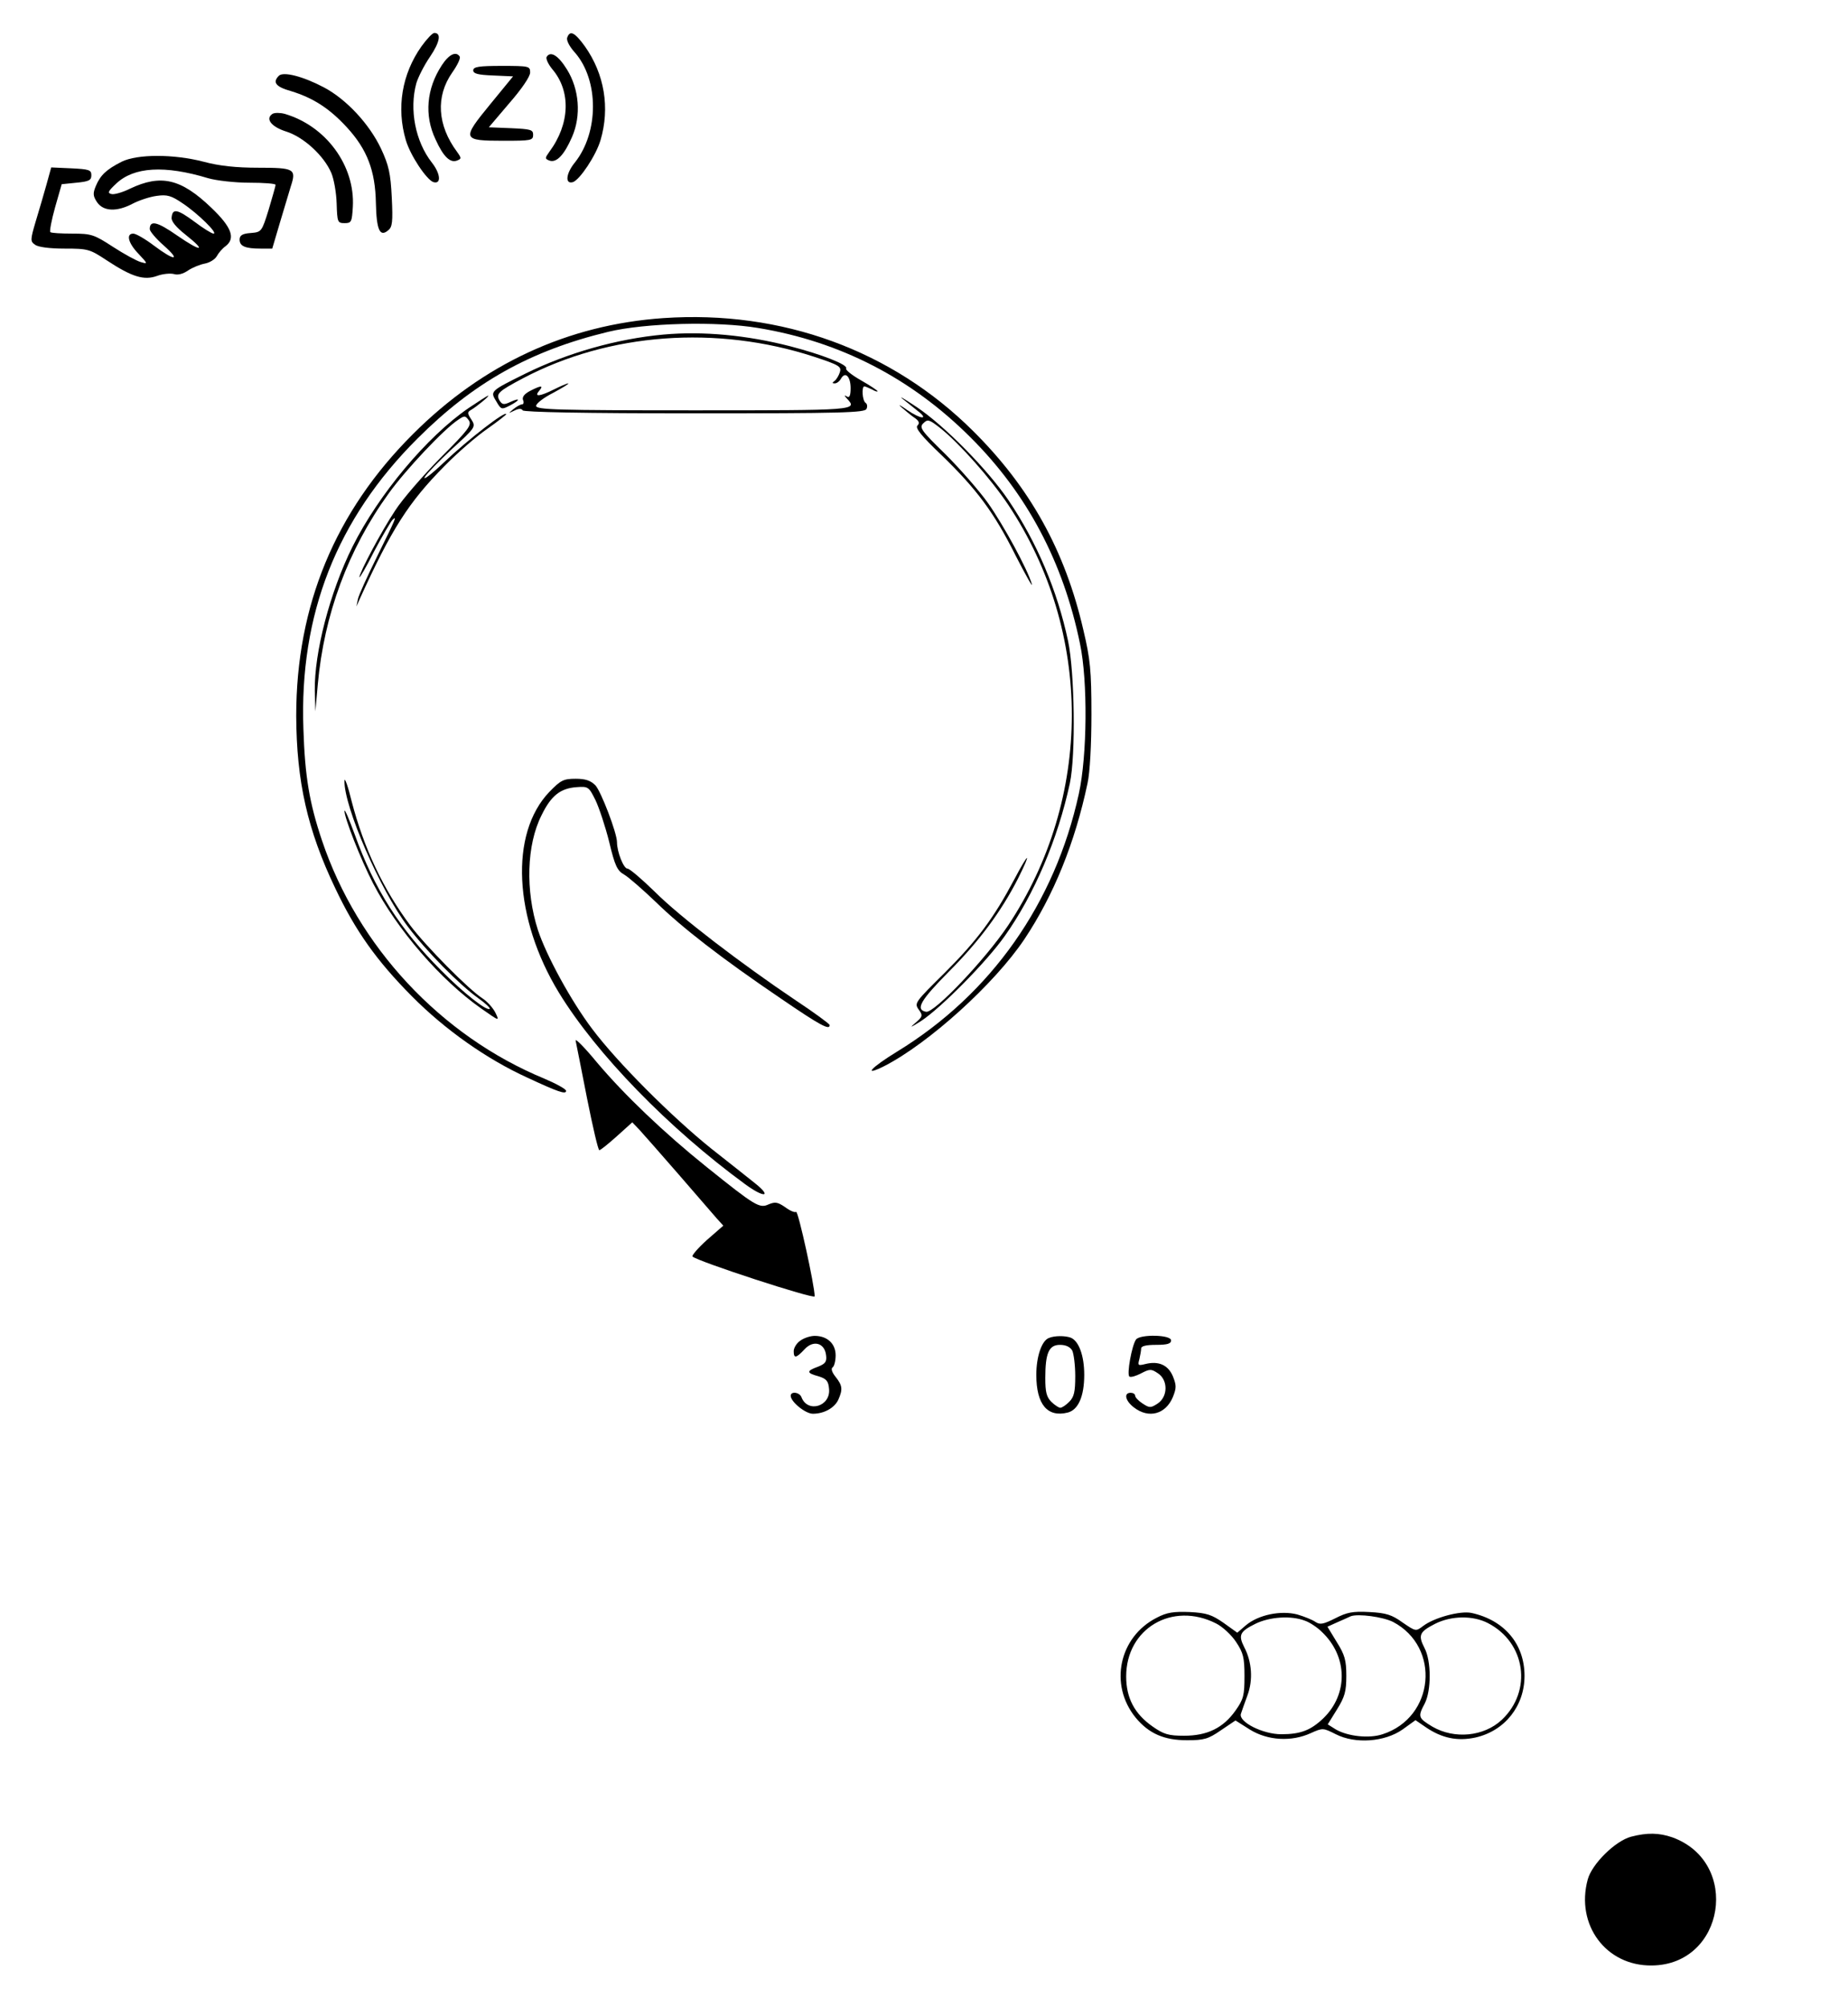 <?xml version="1.0" standalone="no"?>
<!DOCTYPE svg PUBLIC "-//W3C//DTD SVG 20010904//EN"
 "http://www.w3.org/TR/2001/REC-SVG-20010904/DTD/svg10.dtd">
<svg version="1.0" xmlns="http://www.w3.org/2000/svg"
 width="617pt" height="670pt" viewBox="0 0 617 670"
 preserveAspectRatio="xMidYMid meet">
<g transform="translate(0,670) scale(0.1,-0.1)"
fill="#000000" stroke="none">
<path d="M1407 6545 c-65 -92 -84 -205 -52 -313 15 -51 69 -132 92 -140 27 -8
24 28 -5 65 -55 70 -76 177 -52 265 6 20 26 60 46 89 33 49 38 79 14 79 -6 0
-25 -20 -43 -45z"/>
<path d="M1894 6575 c-4 -9 7 -30 25 -50 81 -92 81 -267 0 -368 -30 -37 -33
-73 -6 -65 23 8 77 89 92 140 32 108 13 221 -52 313 -34 47 -50 55 -59 30z"/>
<path d="M1475 6482 c-51 -78 -59 -167 -21 -247 26 -58 49 -80 72 -71 15 6 15
8 0 29 -66 89 -72 185 -16 265 17 24 28 47 25 53 -12 19 -36 8 -60 -29z"/>
<path d="M1825 6510 c-3 -6 5 -24 19 -41 63 -74 59 -183 -10 -276 -15 -21 -15
-23 0 -29 24 -9 50 19 76 79 31 71 24 159 -17 225 -29 47 -55 63 -68 42z"/>
<path d="M1580 6465 c0 -11 16 -15 66 -17 l67 -3 -77 -94 c-95 -116 -94 -121
45 -121 92 0 99 1 99 20 0 17 -8 19 -74 22 l-74 3 68 80 c41 47 70 89 70 103
0 21 -3 22 -95 22 -76 0 -95 -3 -95 -15z"/>
<path d="M931 6447 c-22 -22 -10 -37 40 -51 75 -23 129 -58 187 -121 68 -74
95 -145 97 -253 2 -89 13 -115 41 -91 14 11 16 28 12 110 -4 81 -10 107 -36
163 -39 82 -115 164 -190 204 -70 37 -136 54 -151 39z"/>
<path d="M910 6320 c-25 -16 -5 -43 45 -59 58 -18 126 -80 151 -138 9 -21 17
-67 18 -103 2 -62 3 -65 27 -65 22 0 24 4 27 54 8 138 -90 271 -228 311 -15 4
-33 4 -40 0z"/>
<path d="M406 6160 c-51 -26 -71 -45 -86 -81 -10 -24 -10 -33 4 -54 21 -31 66
-33 119 -5 21 11 57 23 80 26 35 5 49 1 87 -25 51 -34 119 -101 103 -101 -6 0
-35 18 -64 40 -57 42 -73 45 -76 14 -2 -12 14 -32 47 -58 72 -57 52 -58 -29
-2 -66 46 -91 52 -91 21 0 -7 21 -32 46 -54 60 -53 37 -53 -32 -1 -29 22 -60
40 -69 40 -25 0 -17 -32 18 -68 31 -33 31 -34 7 -27 -14 4 -56 27 -93 51 -63
41 -72 44 -136 44 -37 0 -70 2 -73 5 -3 3 4 40 16 83 l22 77 49 5 c42 4 50 8
50 25 0 18 -8 20 -67 23 l-67 3 -16 -58 c-9 -32 -25 -87 -36 -123 -18 -61 -18
-66 -2 -77 10 -8 49 -13 99 -13 78 0 84 -2 140 -39 85 -56 125 -68 169 -52 19
7 44 9 56 6 12 -4 30 0 47 12 15 10 40 20 56 23 16 3 34 14 40 25 6 11 19 26
29 33 34 26 21 63 -47 128 -102 98 -169 113 -272 64 -24 -12 -52 -20 -61 -18
-15 3 -13 9 15 35 59 56 162 62 307 18 28 -8 89 -15 138 -15 48 0 87 -3 87 -7
0 -5 -11 -42 -23 -83 -23 -74 -24 -75 -60 -78 -28 -2 -37 -8 -37 -22 0 -22 19
-30 70 -30 l39 0 26 88 c14 48 31 102 36 120 19 58 12 62 -108 62 -75 0 -131
6 -183 20 -100 26 -221 26 -274 0z"/>
<path d="M2215 5638 c-319 -22 -602 -153 -836 -387 -260 -259 -390 -573 -390
-941 1 -218 37 -381 131 -577 67 -141 137 -240 255 -359 111 -112 250 -210
386 -272 101 -47 129 -57 129 -44 0 6 -33 24 -73 41 -346 143 -623 441 -742
795 -42 125 -57 214 -62 372 -14 382 111 701 381 970 187 187 376 293 636 356
124 30 364 36 501 13 274 -45 512 -168 709 -365 188 -187 310 -416 366 -690
26 -124 24 -372 -4 -500 -80 -366 -293 -669 -607 -861 -88 -54 -116 -85 -42
-48 148 76 367 274 467 423 98 147 169 322 211 521 8 36 13 129 13 230 0 147
-4 185 -27 282 -61 265 -178 475 -367 663 -272 271 -640 405 -1035 378z"/>
<path d="M2215 5583 c-154 -14 -320 -61 -460 -130 -119 -59 -119 -59 -98 -93
16 -28 18 -28 45 -14 35 18 37 28 2 12 -21 -10 -27 -9 -35 3 -15 24 -6 32 77
76 288 152 647 178 972 72 85 -28 92 -33 86 -52 -4 -12 -12 -25 -18 -29 -8 -6
-8 -8 1 -8 7 0 16 7 21 16 14 25 32 7 32 -32 0 -25 -4 -33 -12 -28 -10 6 -10
4 0 -7 36 -39 33 -39 -513 -39 -457 0 -525 2 -525 15 0 8 26 28 58 44 31 17
53 30 49 31 -4 0 -25 -9 -47 -20 -48 -24 -68 -26 -50 -5 16 19 7 19 -30 0 -19
-10 -27 -20 -24 -30 4 -8 2 -15 -3 -15 -5 0 -18 -7 -29 -16 -18 -15 -18 -15 3
-5 14 7 24 8 28 1 4 -6 205 -10 575 -10 490 0 569 2 573 15 4 8 2 17 -3 20
-11 7 -14 55 -4 55 3 0 14 -5 25 -10 10 -6 19 -9 19 -6 0 2 -25 19 -55 36 -30
17 -53 35 -50 40 7 12 -79 46 -187 74 -144 37 -291 51 -423 39z"/>
<path d="M3014 5368 c16 -13 38 -30 50 -40 39 -30 10 -28 -35 3 -24 17 -33 21
-19 9 14 -12 34 -29 45 -36 14 -10 16 -17 8 -25 -8 -8 14 -35 79 -97 119 -115
177 -193 249 -337 34 -66 58 -109 54 -95 -14 49 -94 196 -146 270 -29 41 -93
114 -142 163 -82 80 -89 90 -74 104 14 14 19 13 56 -16 64 -51 168 -168 227
-256 284 -427 283 -979 -1 -1406 -76 -113 -246 -292 -273 -287 -37 7 -19 38
76 134 101 101 175 201 231 311 46 92 37 91 -12 -2 -69 -130 -124 -204 -232
-312 -99 -98 -103 -102 -88 -123 15 -21 14 -24 -13 -47 -19 -16 -12 -13 21 8
67 44 219 198 279 283 99 139 178 325 218 511 20 94 16 371 -6 475 -36 169
-104 329 -199 470 -70 103 -213 248 -305 310 -42 28 -64 41 -48 28z"/>
<path d="M1565 5338 c-140 -96 -301 -289 -388 -463 -76 -153 -128 -354 -126
-482 l2 -68 8 90 c21 233 101 450 237 638 56 78 184 214 231 245 22 15 24 15
36 -1 11 -16 0 -31 -94 -125 -58 -59 -127 -138 -152 -177 -46 -69 -119 -207
-119 -222 0 -5 23 34 49 86 27 51 55 98 61 105 16 15 14 10 -52 -124 -31 -63
-60 -126 -63 -140 l-5 -25 11 25 c106 233 163 323 284 445 44 45 108 100 143
124 34 24 62 46 62 48 0 14 -126 -83 -208 -161 -41 -39 -70 -61 -64 -49 7 12
48 54 92 95 78 71 79 73 64 97 -14 21 -14 25 -2 32 19 11 64 48 58 48 -3 0
-32 -19 -65 -41z"/>
<path d="M1150 4094 c-2 -87 119 -365 212 -488 60 -80 171 -193 234 -238 24
-17 42 -34 39 -36 -9 -9 -88 53 -162 128 -138 138 -223 271 -289 455 -18 49
-33 85 -34 78 0 -23 53 -160 96 -243 80 -154 225 -322 362 -418 60 -42 60 -42
46 -13 -8 16 -27 37 -42 47 -47 30 -191 176 -242 244 -91 122 -155 258 -196
415 -12 50 -23 80 -24 69z"/>
<path d="M1834 4056 c-133 -139 -119 -422 32 -670 126 -206 367 -453 621 -639
65 -48 93 -44 32 4 -24 19 -89 71 -144 114 -132 106 -314 288 -398 400 -71 94
-153 245 -181 330 -42 131 -38 284 12 383 32 66 63 90 117 94 39 3 41 1 63
-43 12 -25 33 -88 46 -140 19 -80 27 -96 50 -109 14 -8 61 -49 104 -90 89 -87
219 -188 418 -323 133 -91 165 -108 164 -89 -1 4 -51 41 -113 82 -183 123
-387 279 -470 362 -44 43 -85 78 -92 78 -13 0 -35 56 -35 88 0 31 -53 169 -72
190 -16 16 -33 22 -66 22 -41 0 -50 -5 -88 -44z"/>
<path d="M1922 3225 c2 -11 20 -98 38 -192 19 -95 37 -173 41 -173 4 0 30 21
59 47 l51 46 23 -24 c12 -13 71 -80 131 -149 60 -69 118 -136 129 -149 l21
-23 -55 -48 c-30 -27 -51 -52 -48 -55 16 -16 408 -144 408 -133 0 35 -55 286
-62 282 -5 -3 -21 4 -37 16 -25 17 -33 18 -55 9 -30 -14 -44 -6 -207 125 -142
114 -274 240 -366 349 -42 51 -74 83 -71 72z"/>
<path d="M2672 2224 c-12 -8 -22 -24 -22 -35 0 -25 8 -24 36 6 29 32 67 22 72
-19 3 -22 -2 -29 -27 -39 -39 -14 -39 -21 2 -32 26 -8 33 -16 35 -42 6 -58
-71 -82 -92 -28 -6 17 -36 21 -36 5 0 -20 49 -60 74 -60 37 0 72 19 85 47 15
34 14 47 -9 76 -13 16 -16 28 -10 32 5 3 10 21 10 40 0 39 -28 65 -70 65 -14
0 -36 -7 -48 -16z"/>
<path d="M3502 2233 c-24 -9 -42 -62 -42 -123 0 -99 37 -143 105 -126 35 9 55
54 55 126 0 64 -18 113 -45 124 -19 7 -54 7 -73 -1z m78 -42 c5 -11 10 -49 10
-85 0 -53 -4 -70 -20 -86 -11 -11 -24 -20 -30 -20 -5 0 -19 9 -30 20 -16 16
-20 33 -20 79 0 84 12 111 49 111 20 0 34 -7 41 -19z"/>
<path d="M3793 2228 c-14 -19 -32 -118 -22 -124 5 -3 22 2 39 11 29 15 34 15
56 0 34 -22 34 -78 -1 -101 -23 -15 -27 -15 -50 0 -14 9 -25 21 -25 26 0 6 -7
10 -15 10 -24 0 -18 -27 11 -49 49 -38 106 -23 130 35 12 30 12 39 0 69 -16
38 -48 52 -92 41 -24 -6 -26 -5 -20 16 3 13 6 29 6 36 0 8 17 12 50 12 38 0
50 4 50 15 0 19 -103 21 -117 3z"/>
<path d="M3862 1299 c-126 -64 -160 -224 -70 -334 44 -53 95 -75 171 -75 57 0
71 4 113 33 l49 33 49 -31 c59 -36 138 -41 203 -11 40 18 41 17 83 -4 65 -33
163 -26 223 16 l43 31 35 -24 c53 -36 105 -47 165 -34 98 22 164 105 164 206
0 106 -67 186 -177 210 -38 8 -126 -16 -162 -44 -24 -18 -24 -18 -68 12 -36
26 -55 32 -111 35 -56 3 -75 -1 -114 -21 -40 -20 -51 -22 -66 -12 -10 7 -37
18 -61 25 -55 14 -129 -1 -171 -36 l-29 -25 -46 33 c-39 27 -56 33 -113 36
-53 2 -76 -1 -110 -19z m198 -19 c22 -11 52 -39 67 -62 24 -36 28 -52 28 -114
0 -64 -3 -77 -30 -115 -41 -58 -94 -84 -172 -84 -52 0 -68 5 -105 31 -60 42
-88 95 -88 167 0 160 154 251 300 177z m591 5 c160 -84 139 -319 -35 -375 -45
-15 -116 -7 -156 16 l-27 17 31 50 c26 42 31 60 31 112 0 52 -5 70 -32 113
l-31 51 31 14 c18 8 39 17 47 21 25 9 107 -2 141 -19z m-294 4 c15 -5 41 -22
56 -37 87 -82 89 -208 5 -289 -42 -40 -76 -53 -140 -53 -62 0 -143 41 -135 68
3 10 13 37 22 62 19 51 15 112 -11 161 -20 40 -15 52 38 78 47 23 119 28 165
10z m611 -8 c126 -65 149 -226 46 -323 -60 -56 -158 -65 -231 -23 -48 29 -50
33 -26 78 22 43 22 142 -1 185 -22 43 -17 54 36 81 54 27 126 28 176 2z"/>
<path d="M5446 568 c-53 -14 -131 -91 -145 -143 -41 -151 61 -289 214 -287
244 2 298 345 68 428 -44 15 -83 16 -137 2z"/>
</g>
</svg>
